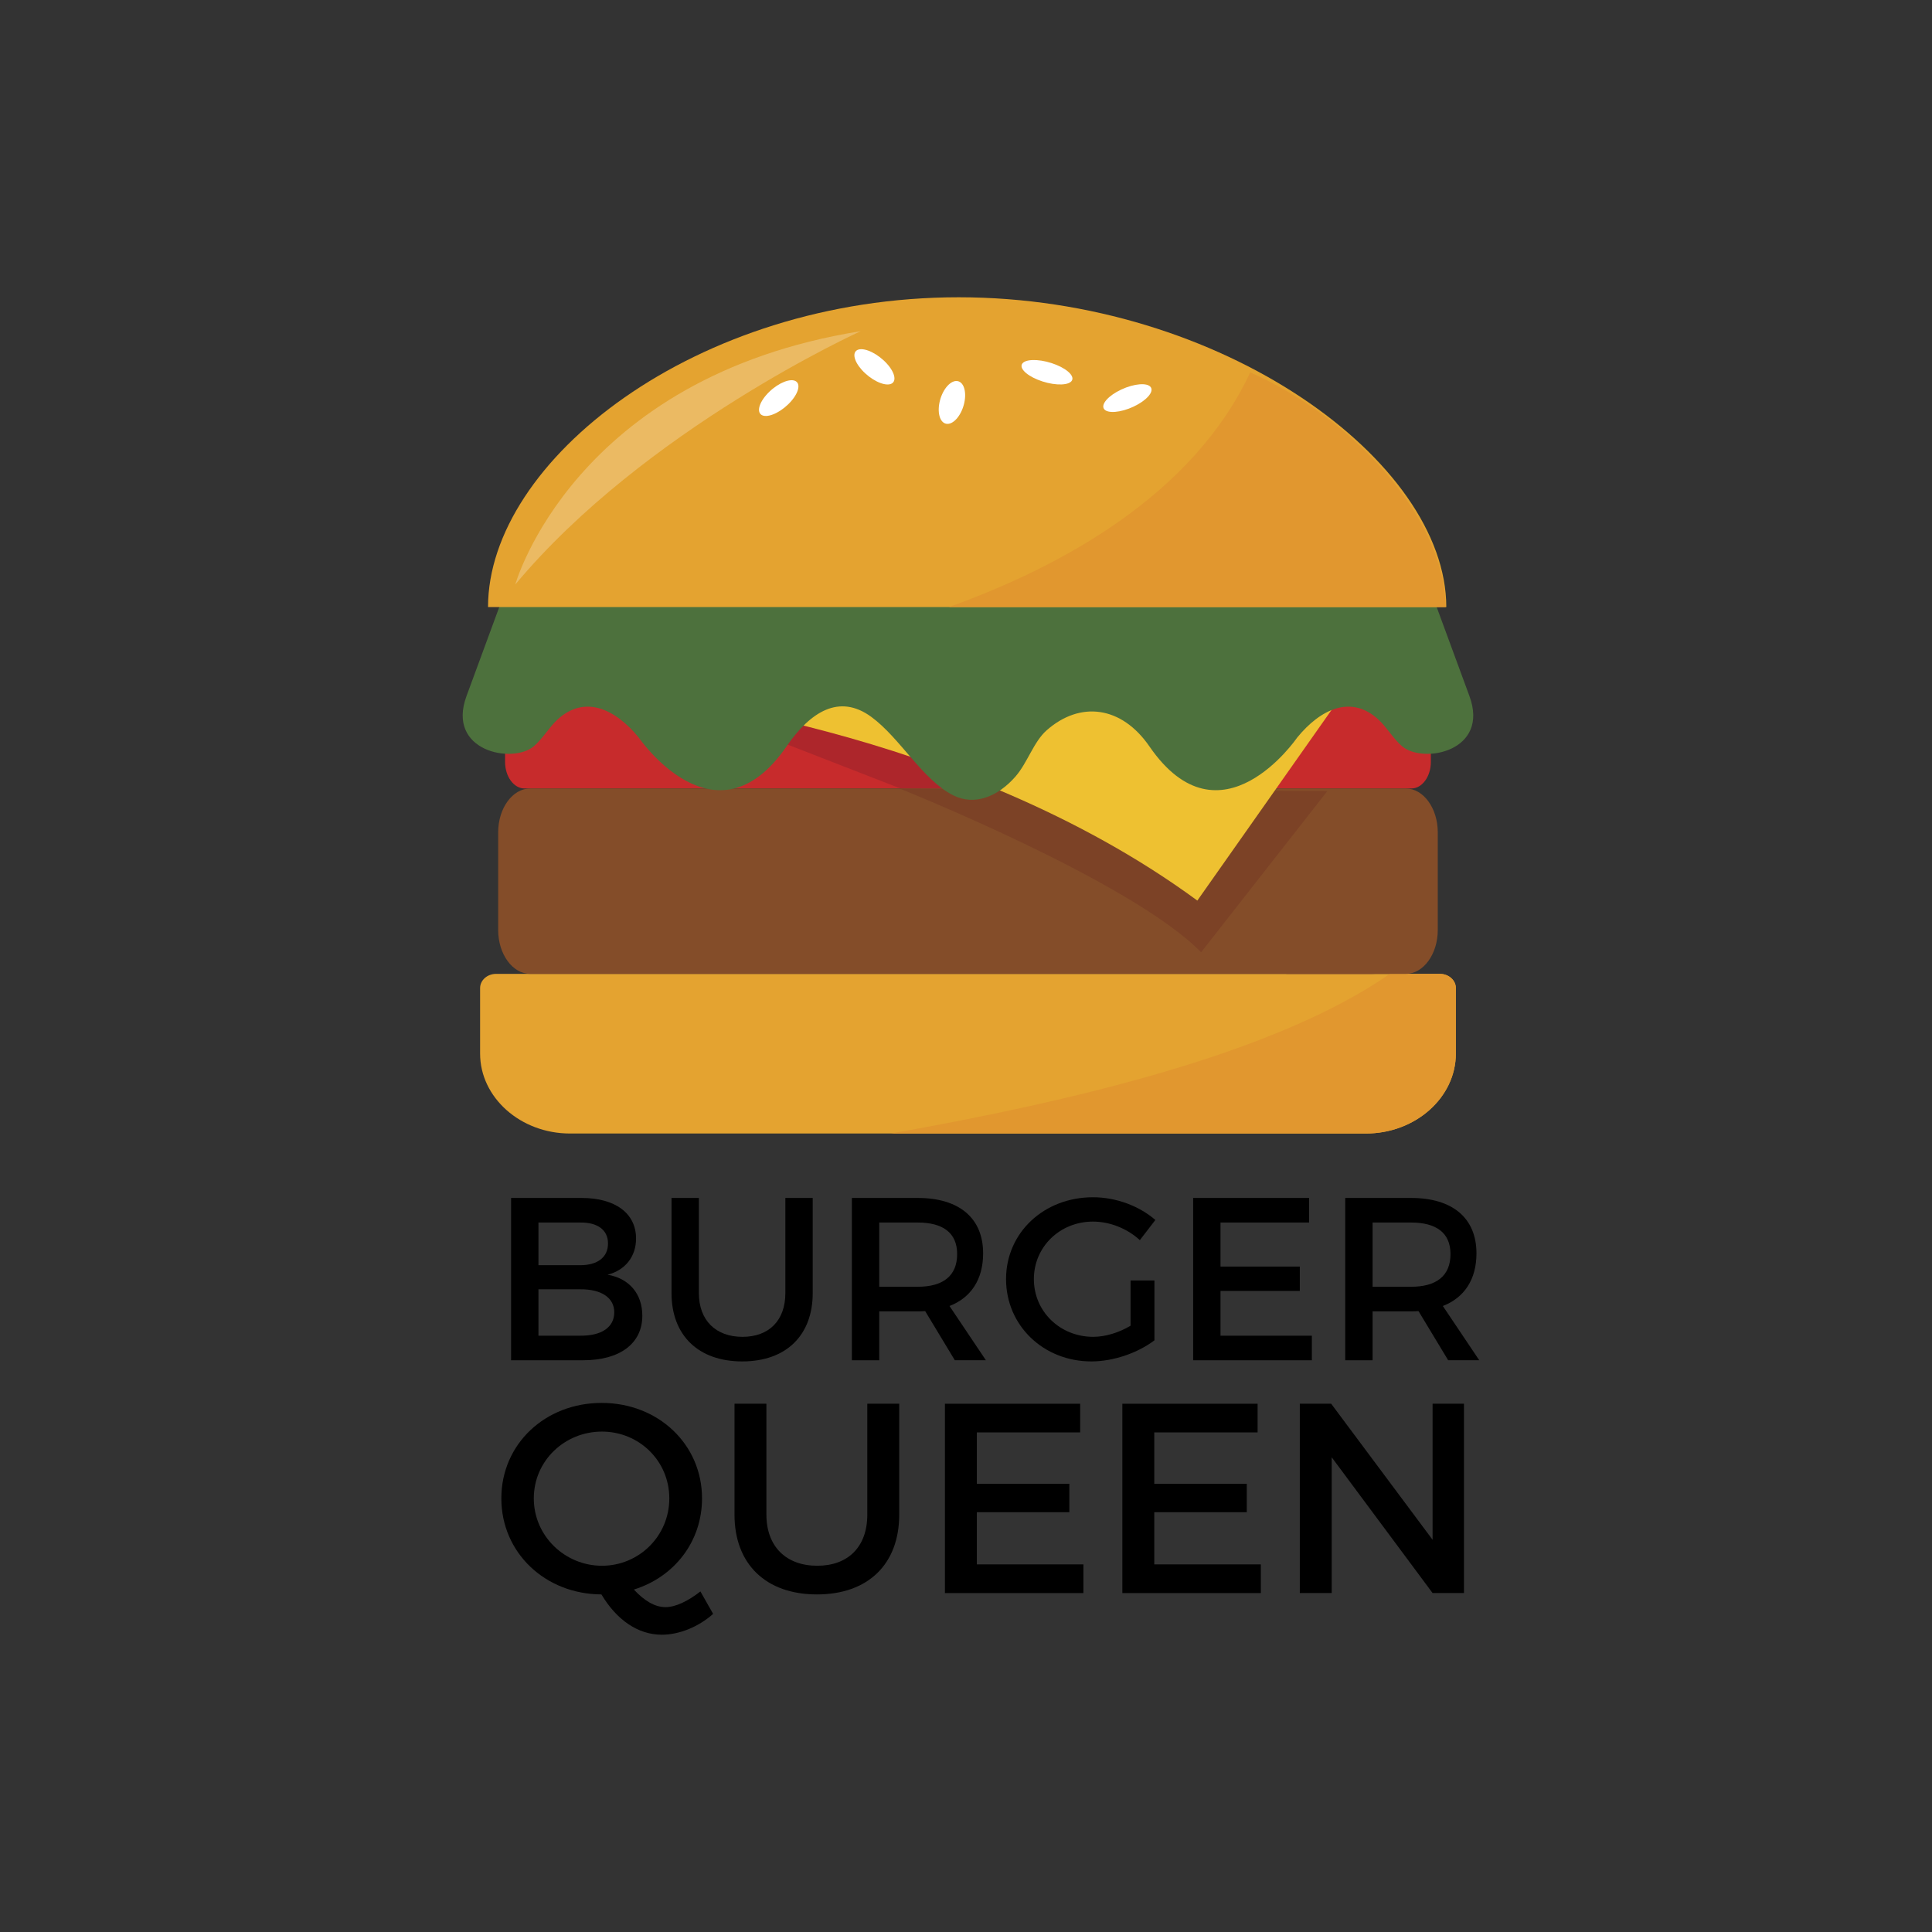 <?xml version="1.0" encoding="utf-8"?>
<!-- Generator: Adobe Illustrator 16.0.0, SVG Export Plug-In . SVG Version: 6.00 Build 0)  -->
<!DOCTYPE svg PUBLIC "-//W3C//DTD SVG 1.1//EN" "http://www.w3.org/Graphics/SVG/1.1/DTD/svg11.dtd">
<svg version="1.1" id="Layer_1" xmlns="http://www.w3.org/2000/svg" xmlns:xlink="http://www.w3.org/1999/xlink" x="0px" y="0px"
	 width="400px" height="400px" viewBox="0 0 400 400" enable-background="new 0 0 400 400" xml:space="preserve">
<rect x="0" y="0" width="400" height="400" fill="#333333" stroke="none"/>
<g>
	<g>
		<g>
			<path fill="#E4A330" d="M282.809,234.682H118.008c-10.235,0-18.609-7.445-18.609-16.545v-13.572c0-1.613,1.485-2.934,3.301-2.934
				h195.418c1.815,0,3.301,1.32,3.301,2.934v13.572C301.418,227.236,293.042,234.682,282.809,234.682z"/>
			<path fill="#E1972F" d="M301.418,218.137v-13.572c0-1.613-1.485-2.934-3.301-2.934h-10.369
				c-23.839,16.586-66.076,26.438-103.308,33.051h98.368C293.042,234.682,301.418,227.236,301.418,218.137z"/>
		</g>
		<path fill="#C72B2C" d="M292.232,143.267H108.585c-2.208,0-4.015,2.471-4.015,5.493v8.99c0,3.021,1.807,5.492,4.015,5.492h183.647
			c2.206,0,4.012-2.472,4.012-5.492v-8.99C296.244,145.737,294.438,143.267,292.232,143.267z"/>
		<path fill="#7C4226" d="M266.289,201.631h17.738c6.499,0,11.814-7.275,11.814-16.171v-6.047c0-5.727-2.211-10.77-5.516-13.646
			C286.645,182.397,274.774,194.691,266.289,201.631z"/>
		<path fill="#AD262B" d="M139.668,145.057l50.215,19.537h31.107C220.99,164.594,190.768,145.798,139.668,145.057z"/>
		<path fill="#844D29" d="M291.047,201.631H109.77c-3.646,0-6.628-4.082-6.628-9.07v-20.245c0-4.991,2.982-9.073,6.628-9.073
			h181.277c3.646,0,6.628,4.082,6.628,9.073v20.245C297.675,197.549,294.692,201.631,291.047,201.631z"/>
		<path fill="#7C4226" d="M186.205,163.242c0,0,48.033,19.136,62.471,33.918l26.137-33.375L186.205,163.242z"/>
		<path fill="#EEC131" d="M247.896,186.456l29.884-42.447l-145.44-0.091C132.339,143.918,198.544,150.184,247.896,186.456z"/>
		<path fill="#4D713D" d="M304.231,144.114c-0.024-0.069-8.209-22.305-8.209-22.305H205.87h-10.925h-90.151
			c0,0-8.186,22.235-8.21,22.305c-4.208,11.43,9.528,14.116,13.938,10.396c1.802-1.52,3.159-3.939,4.907-5.541
			c5.675-5.197,11.998-2.159,16.828,3.748c0,0,15.854,23.228,30.578,1.826c4.915-7.144,10.9-10.983,17.54-6.134
			c6.011,4.39,10.568,13.002,16.957,16.243c4.417,2.238,9.279,0.293,12.926-3.895c2.456-2.818,3.75-7.183,6.437-9.554
			c6.953-6.136,15.522-5.04,21.288,3.341c14.722,21.397,30.575-1.828,30.575-1.828c4.831-5.907,11.154-8.945,16.828-3.748
			c1.748,1.602,3.107,4.021,4.907,5.541C294.703,158.23,308.439,155.544,304.231,144.114z"/>
		<path fill="#E4A330" d="M101.043,125.688L101.043,125.688c0-30.205,42.879-64.14,97.438-64.14l0,0
			c54.561,0,100.959,33.935,100.959,64.14l0,0H101.043z"/>
		<path fill="#E1972F" d="M258.845,77.102c-11.844,25.374-39.076,40.206-62.393,48.587H299.32
			C298.874,106.258,279.127,86.039,258.845,77.102z"/>
		<g>
			<path fill="#FFFFFF" d="M163.16,83.737c-1.983,1.911-4.458,2.869-5.527,2.143c-1.069-0.728-0.328-2.866,1.655-4.775
				c1.983-1.911,4.458-2.869,5.527-2.143C165.885,79.689,165.145,81.828,163.16,83.737z"/>
			<path fill="#FFFFFF" d="M234.682,84.193c-2.669,1.248-5.4,1.466-6.099,0.486c-0.699-0.979,0.9-2.783,3.569-4.031
				c2.671-1.247,5.4-1.465,6.099-0.486S237.353,82.946,234.682,84.193z"/>
			<path fill="#FFFFFF" d="M199.562,83.748c-0.642,2.439-2.271,4.227-3.637,3.992c-1.366-0.236-1.953-2.404-1.311-4.846
				c0.643-2.439,2.271-4.227,3.637-3.992C199.618,79.138,200.205,81.308,199.562,83.748z"/>
			<path fill="#FFFFFF" d="M182.938,74.599c2.036,1.874,2.837,3.998,1.788,4.744s-3.55-0.167-5.586-2.041
				c-2.037-1.872-2.837-3.997-1.787-4.743C178.4,71.812,180.901,72.725,182.938,74.599z"/>
			<path fill="#FFFFFF" d="M217.699,75.168c2.866,0.921,4.771,2.519,4.255,3.568c-0.516,1.051-3.256,1.157-6.121,0.236
				s-4.77-2.52-4.254-3.57S214.835,74.247,217.699,75.168z"/>
		</g>
		<path fill="#EBBA63" d="M106.679,121.024c0,0,12.018-42.925,71.531-52.462C178.21,68.562,133.547,88.797,106.679,121.024z"/>
	</g>
	<g>
		<path d="M131.688,256.425c0,3.744-2.256,6.577-5.904,7.489c4.513,0.768,7.201,3.984,7.201,8.496c0,5.761-4.657,9.217-12.241,9.217
			h-14.93v-33.604h14.594C127.368,248.023,131.688,251.192,131.688,256.425z M125.88,257.433c0-2.784-2.16-4.368-5.76-4.32h-8.641
			v8.833h8.641C123.72,261.945,125.88,260.312,125.88,257.433z M127.177,271.689c0-2.976-2.641-4.8-7.057-4.752h-8.641v9.602h8.641
			C124.536,276.586,127.177,274.811,127.177,271.689z"/>
		<path d="M153.72,276.778c5.473,0,8.881-3.36,8.881-9.073v-19.682h5.664v19.682c0,8.785-5.521,14.162-14.593,14.162
			c-9.073,0-14.642-5.377-14.642-14.162v-19.682h5.664v19.682C144.694,273.37,148.199,276.778,153.72,276.778z"/>
		<path d="M197.688,281.627l-6.145-10.177c-0.48,0.048-1.008,0.048-1.536,0.048h-7.969v10.129h-5.664v-33.604h13.633
			c8.593,0,13.538,4.177,13.538,11.474c0,5.376-2.497,9.169-6.962,10.897l7.537,11.232H197.688z M190.007,266.41
			c5.185,0,8.161-2.209,8.161-6.77c0-4.416-2.977-6.528-8.161-6.528h-7.969v13.298H190.007z"/>
		<path d="M234.072,265.113h4.943v12.385c-3.408,2.593-8.449,4.369-13.057,4.369c-9.938,0-17.666-7.441-17.666-17.041
			c0-9.602,7.824-16.946,18.002-16.946c4.801,0,9.602,1.824,12.912,4.704l-3.215,4.177c-2.592-2.4-6.193-3.841-9.697-3.841
			c-6.865,0-12.241,5.232-12.241,11.906c0,6.72,5.425,11.952,12.29,11.952c2.496,0,5.328-0.864,7.729-2.304V265.113z"/>
		<path d="M271.031,248.023v5.089h-18.338v9.121h16.418v5.04h-16.418v9.266h18.914v5.088h-24.578v-33.604H271.031z"/>
		<path d="M299.83,281.627l-6.145-10.177c-0.48,0.048-1.008,0.048-1.535,0.048h-7.969v10.129h-5.666v-33.604h13.635
			c8.592,0,13.537,4.177,13.537,11.474c0,5.376-2.496,9.169-6.961,10.897l7.537,11.232H299.83z M292.15,266.41
			c5.184,0,8.16-2.209,8.16-6.77c0-4.416-2.977-6.528-8.16-6.528h-7.969v13.298H292.15z"/>
		<path d="M147.646,334.139c-3.024,2.688-7,4.312-10.641,4.312c-4.928,0-9.352-3.08-12.487-8.344
			c-11.704-0.057-20.721-8.68-20.721-19.881c0-11.256,9.072-19.768,20.776-19.768s20.775,8.568,20.775,19.768
			c0,8.961-5.768,16.297-14.111,18.873c2.128,2.295,4.312,3.64,6.552,3.64c2.072,0,4.648-1.231,7.224-3.248L147.646,334.139z
			 M124.63,324.172c7.672,0,13.944-6.16,13.944-13.945c0-7.783-6.272-13.831-13.944-13.831c-7.728,0-14.111,6.048-14.111,13.831
			C110.519,318.012,116.958,324.172,124.63,324.172z"/>
		<path d="M169.206,324.172c6.384,0,10.359-3.921,10.359-10.584v-22.961h6.608v22.961c0,10.247-6.44,16.52-17.024,16.52
			s-17.079-6.272-17.079-16.52v-22.961h6.607v22.961C158.678,320.195,162.766,324.172,169.206,324.172z"/>
		<path d="M223.637,290.627v5.937h-21.391v10.64h19.152v5.88h-19.152v10.808h22.064v5.937h-28.673v-39.2H223.637z"/>
		<path d="M260.373,290.627v5.937H238.98v10.64h19.152v5.88H238.98v10.808h22.064v5.937h-28.672v-39.2H260.373z"/>
		<path d="M275.604,290.627l21,28.168v-28.168h6.496v39.2h-6.496l-20.887-28.112v28.112h-6.607v-39.2H275.604z"/>
	</g>
</g>
</svg>
